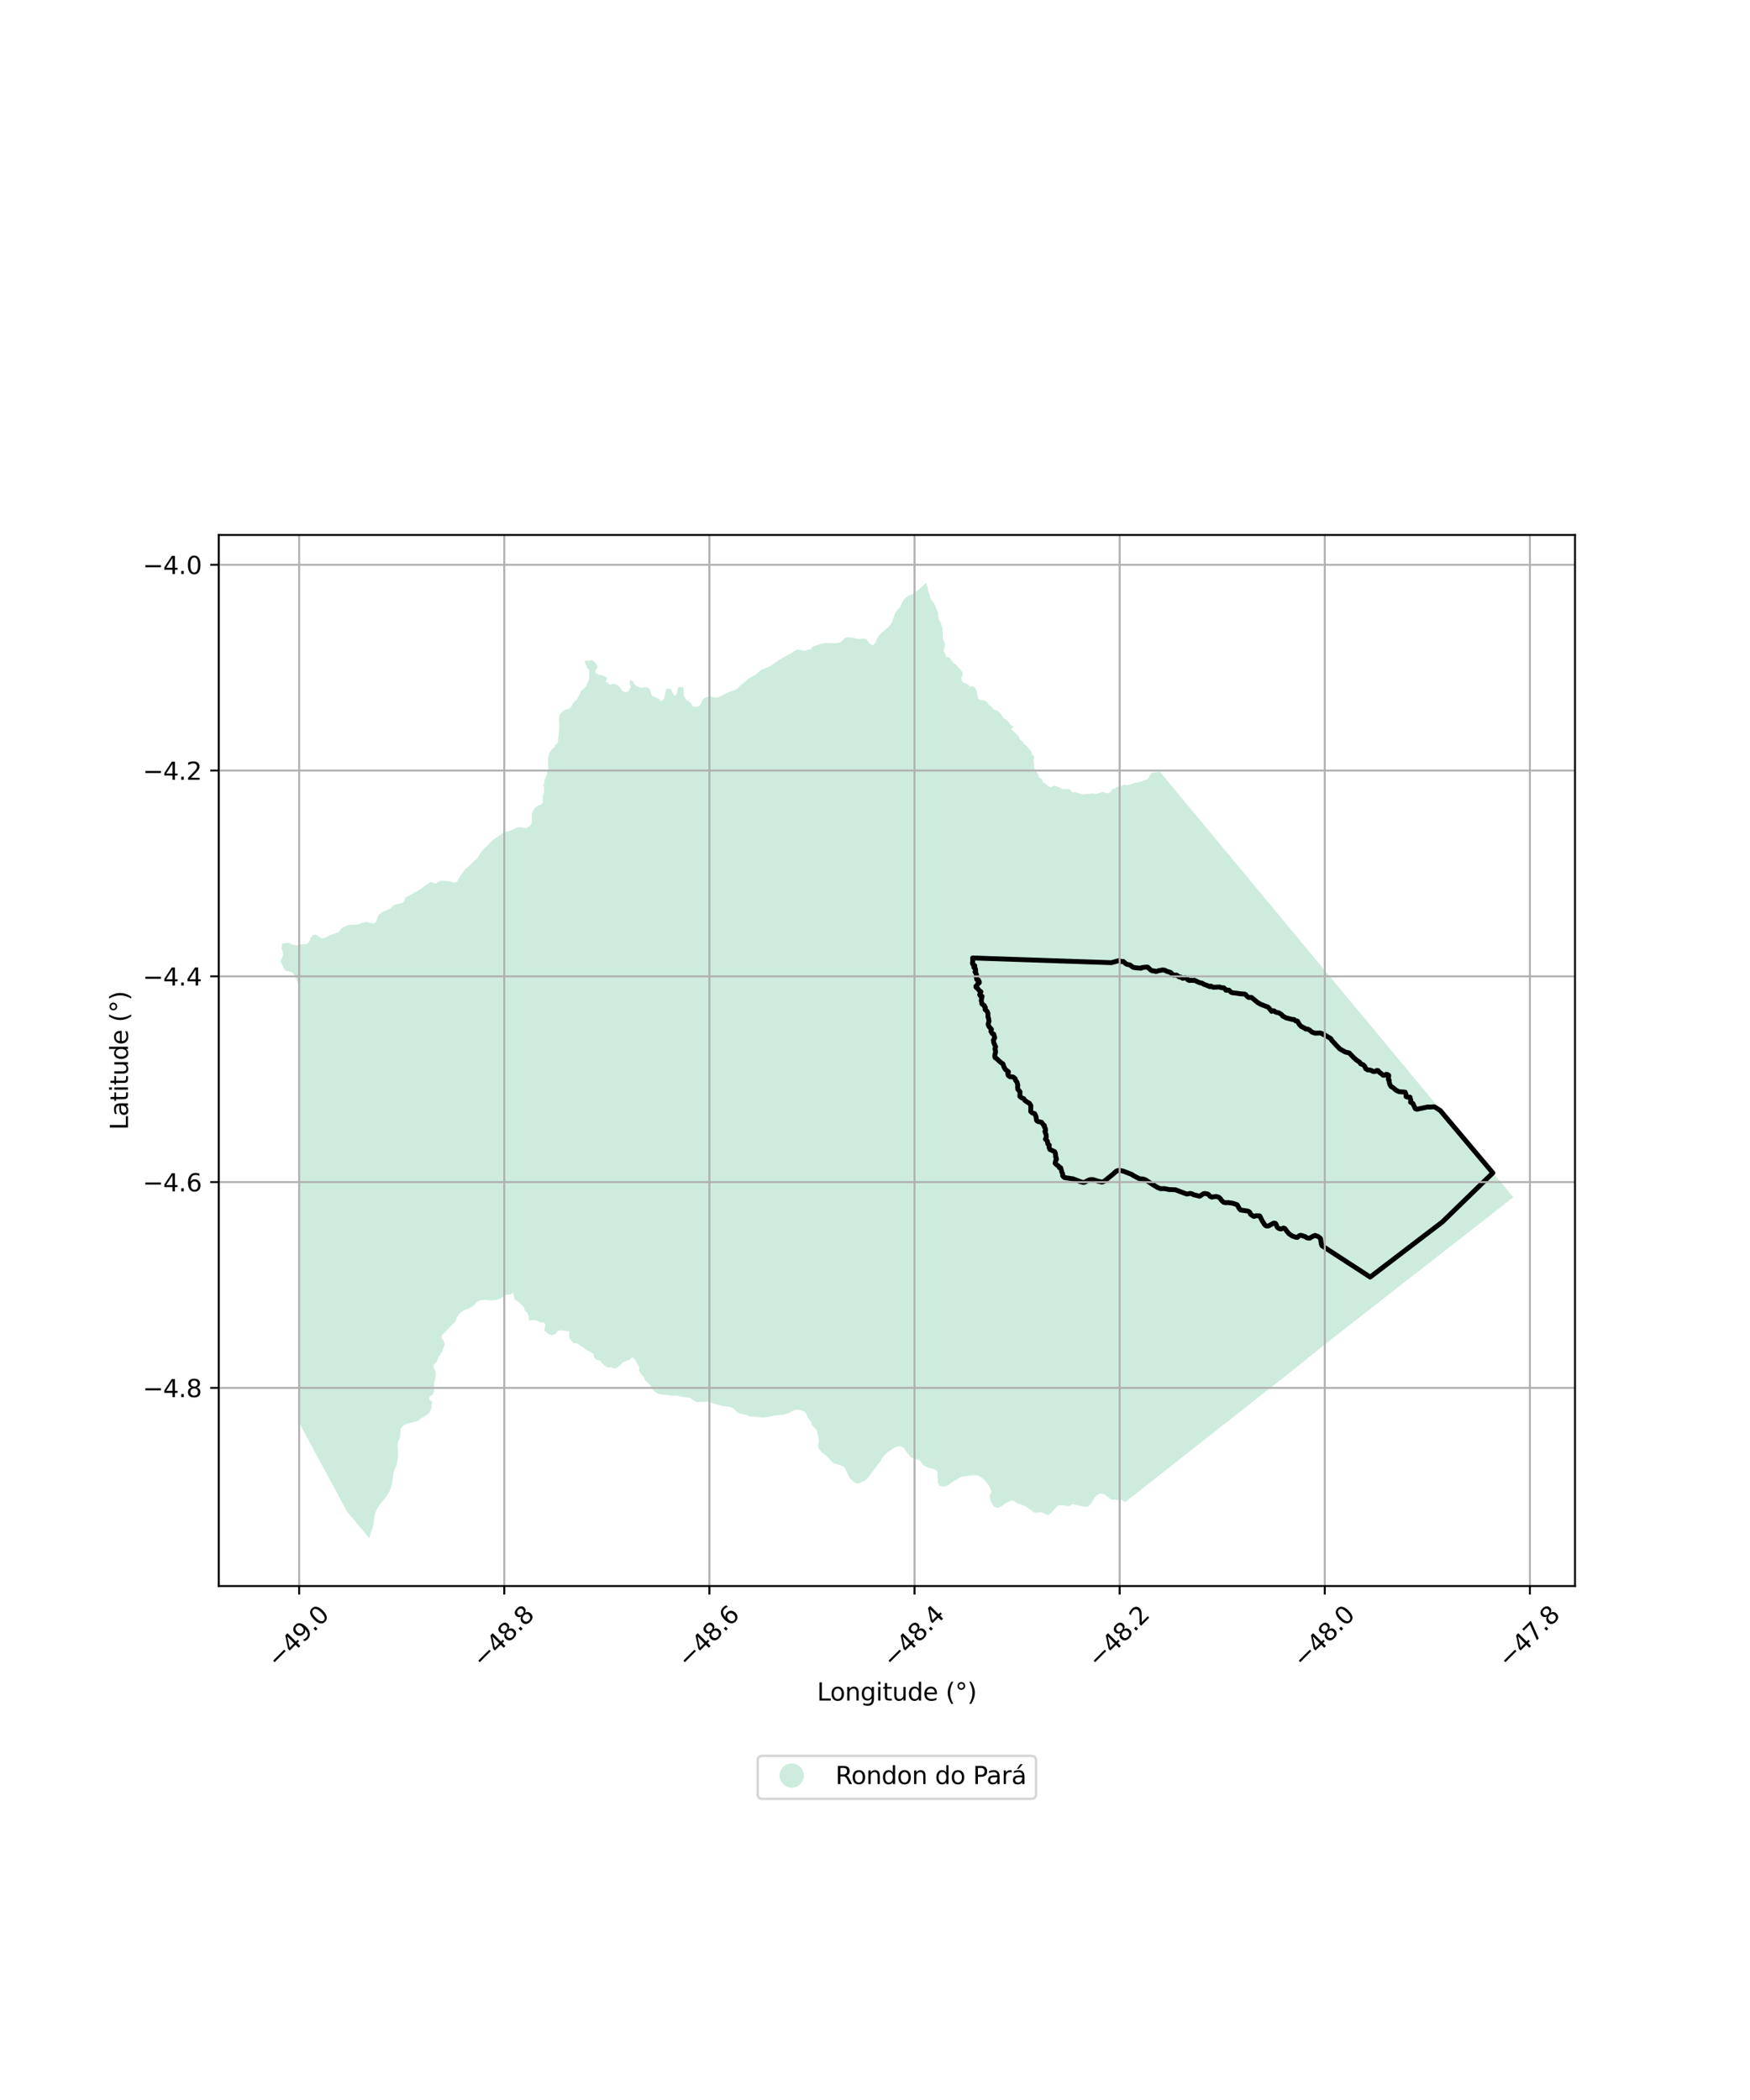 <?xml version="1.0" encoding="utf-8" standalone="no"?>
<!DOCTYPE svg PUBLIC "-//W3C//DTD SVG 1.1//EN"
  "http://www.w3.org/Graphics/SVG/1.1/DTD/svg11.dtd">
<svg xmlns:xlink="http://www.w3.org/1999/xlink" width="720pt" height="864pt" viewBox="0 0 720 864" xmlns="http://www.w3.org/2000/svg" version="1.1">
 <defs>
  <style type="text/css">*{stroke-linejoin: round; stroke-linecap: butt}</style>
 </defs>
 <g id="figure_1">
  <g id="patch_1">
   <path d="M 0 864 
L 720 864 
L 720 0 
L 0 0 
z
" style="fill: #ffffff"/>
  </g>
  <g id="axes_1">
   <g id="patch_2">
    <path d="M 90 652.552 
L 648 652.552 
L 648 220.088 
L 90 220.088 
z
" style="fill: #ffffff"/>
   </g>
   <g id="PatchCollection_1">
    <path d="M 582.3 444.101 
L 609.002 476.209 
L 609.561 476.881 
L 622.636 492.595 
L 582.015 524.294 
L 544.451 553.608 
L 534.347 561.835 
L 523.614 570.277 
L 520.427 572.783 
L 507.613 582.864 
L 506.137 584.025 
L 497.6 590.74 
L 462.924 618.017 
L 461.661 617.199 
L 460.135 617.213 
L 458.565 616.959 
L 457.345 617.084 
L 454.131 614.623 
L 452.438 614.521 
L 451.298 615.145 
L 450.431 616.073 
L 448.896 618.662 
L 447.792 619.826 
L 446.233 619.953 
L 441.152 618.81 
L 440.044 619.664 
L 438.78 619.641 
L 437.407 619.268 
L 435.38 619.399 
L 433.984 620.717 
L 432.433 622.644 
L 430.998 623.319 
L 428.419 622.19 
L 425.712 622.408 
L 421.91 619.678 
L 418.429 618.443 
L 417.468 617.606 
L 416.085 617.389 
L 414.527 618.054 
L 413.353 618.719 
L 412.182 619.689 
L 410.541 620.472 
L 408.934 619.911 
L 407.612 617.62 
L 407.23 616.295 
L 407.284 615.048 
L 407.926 613.622 
L 406.756 611.099 
L 404.972 608.884 
L 403.826 607.896 
L 402.102 606.913 
L 398.433 607.138 
L 395.469 607.666 
L 392.69 609.224 
L 389.584 611.366 
L 388.011 611.687 
L 386.524 611.28 
L 385.833 610.093 
L 385.668 605.371 
L 384.614 604.579 
L 381.462 603.679 
L 380.029 602.926 
L 379.204 601.892 
L 378.261 600.711 
L 376.988 600.404 
L 375.809 600.118 
L 374.697 599.514 
L 372.844 597.19 
L 372.104 595.965 
L 371.039 595.208 
L 369.619 595.106 
L 368.284 595.464 
L 365.142 597.486 
L 363.129 599.58 
L 362.233 601.206 
L 356.726 608.511 
L 355.577 609.366 
L 354.169 609.839 
L 353.033 610.462 
L 351.812 610.165 
L 349.505 608.037 
L 348.918 606.774 
L 347.444 603.599 
L 344.725 602.51 
L 343.186 602.098 
L 342.077 601.265 
L 340.222 599.128 
L 338.181 597.612 
L 336.833 596.049 
L 336.517 594.669 
L 336.812 593.436 
L 336.797 592.167 
L 336.315 589.521 
L 335.895 588.294 
L 333.938 586.18 
L 333.635 584.91 
L 332.709 583.802 
L 331.325 581.071 
L 330.049 580.32 
L 328.512 579.951 
L 326.988 580.132 
L 324.29 581.429 
L 322.628 582.011 
L 319.708 582.266 
L 314.96 583.124 
L 313.318 583.248 
L 310.495 582.795 
L 308.761 582.88 
L 307.436 582.282 
L 304.083 581.515 
L 302.709 580.513 
L 301.658 579.362 
L 300.238 578.779 
L 297.04 578.465 
L 291.411 576.718 
L 286.406 576.867 
L 283.919 575.145 
L 281.166 574.79 
L 278.282 574.173 
L 276.631 574.232 
L 274.656 573.948 
L 273.817 573.827 
L 272.572 573.814 
L 270.767 573.466 
L 269.494 572.668 
L 268.422 571.46 
L 267.743 570.124 
L 265.425 567.954 
L 264.743 566.401 
L 263.665 565.2 
L 262.894 563.865 
L 262.939 562.293 
L 261.252 559.54 
L 260.208 558.389 
L 258.953 559.481 
L 256.162 560.569 
L 255.133 561.752 
L 253.937 562.591 
L 252.659 563.125 
L 251.558 562.436 
L 250.127 562.755 
L 248.85 561.907 
L 247.712 560.852 
L 246.82 559.704 
L 245.461 559.547 
L 244.51 558.571 
L 244.091 556.954 
L 241.077 555.231 
L 239.929 554.279 
L 237.349 552.72 
L 236.028 552.597 
L 235.055 551.682 
L 234.243 550.648 
L 234.219 547.781 
L 230.986 547.348 
L 229.508 547.554 
L 228.558 548.743 
L 227.209 549.382 
L 225.794 548.936 
L 223.919 547.433 
L 224.445 545.065 
L 223.787 543.999 
L 222.346 544.166 
L 221.081 543.367 
L 219.39 543.067 
L 217.635 543.388 
L 217.574 541.719 
L 217.084 540.312 
L 215.922 539.139 
L 215.455 537.657 
L 213.156 535.427 
L 211.821 534.839 
L 211.057 531.89 
L 209.803 532.635 
L 208.27 532.684 
L 205.633 534.427 
L 204.129 534.843 
L 202.476 535.054 
L 199.382 534.806 
L 197.671 534.968 
L 196.208 535.546 
L 195.443 536.605 
L 194.332 537.506 
L 193.075 538.308 
L 191.508 538.834 
L 190.11 539.576 
L 188.926 540.497 
L 187.967 542.032 
L 187.427 543.593 
L 187.004 544.071 
L 181.754 549.476 
L 181.671 550.701 
L 182.691 551.754 
L 182.961 553.253 
L 181.857 556.198 
L 180.288 558.623 
L 179.771 560.148 
L 178.74 561.147 
L 178.191 562.459 
L 178.904 563.69 
L 179.409 565.088 
L 178.553 569.618 
L 178.6 572.401 
L 178.119 573.766 
L 176.805 574.565 
L 176.571 575.863 
L 177.836 576.692 
L 177.44 579.62 
L 176.842 581.047 
L 175.673 582.067 
L 173.066 583.722 
L 171.964 584.63 
L 167.5 585.731 
L 166.104 586.31 
L 164.792 587.915 
L 164.605 591.279 
L 163.924 592.885 
L 163.512 594.738 
L 163.748 596.276 
L 163.805 599.289 
L 163.583 600.743 
L 163.291 602.289 
L 162.178 605.09 
L 161.791 606.751 
L 161.425 609.716 
L 160.757 612.391 
L 160.055 614.094 
L 155.479 620.22 
L 154.489 622.239 
L 154.09 623.71 
L 153.503 628.208 
L 152.425 631.064 
L 151.945 632.895 
L 142.764 621.897 
L 122.892 585.023 
L 122.874 584.988 
L 122.866 479.596 
L 122.872 444.327 
L 122.884 405.642 
L 122.451 403.917 
L 121.06 401.097 
L 120.174 400.011 
L 117.307 399.333 
L 115.506 395.791 
L 115.364 395.512 
L 116.451 392.989 
L 116.309 391.551 
L 115.806 390.128 
L 116.135 388.853 
L 115.886 388.272 
L 117.168 388.018 
L 118.924 387.983 
L 120.624 388.716 
L 121.854 388.951 
L 122.909 388.834 
L 123.588 388.558 
L 126.167 388.389 
L 127.163 387.506 
L 128.042 385.527 
L 128.631 384.707 
L 129.873 384.603 
L 130.681 384.892 
L 131.785 385.701 
L 132.696 386.107 
L 133.727 385.831 
L 135.687 384.786 
L 138.885 383.708 
L 139.446 383.32 
L 140.197 382.329 
L 141.112 381.499 
L 143.331 380.54 
L 147.279 380.369 
L 149.153 379.681 
L 150.792 379.315 
L 153.538 379.953 
L 154.134 379.78 
L 154.701 379.316 
L 155.505 376.92 
L 156.166 376.011 
L 157.01 375.425 
L 160.933 373.706 
L 161.625 372.668 
L 162.66 372.15 
L 165.652 371.48 
L 166.232 370.738 
L 166.81 369.276 
L 171.296 366.832 
L 174.18 364.996 
L 176.339 363.337 
L 177.37 362.792 
L 178.757 363.378 
L 179.48 363.422 
L 180.1 362.919 
L 181.349 362.335 
L 184.401 362.521 
L 187.039 363.058 
L 187.464 363.006 
L 188.165 362.582 
L 188.927 361.121 
L 191.424 357.561 
L 193.793 355.624 
L 194.577 354.661 
L 196.501 352.97 
L 197.497 351.259 
L 198.854 349.458 
L 200.943 347.56 
L 201.69 346.514 
L 203.888 344.749 
L 205.777 343.634 
L 206.757 342.695 
L 208.255 342.17 
L 209.58 341.928 
L 212.689 340.546 
L 213.756 340.3 
L 216.368 340.723 
L 217.643 340.053 
L 218.37 339.417 
L 218.772 338.656 
L 218.842 334.939 
L 219.206 333.724 
L 220.282 332.169 
L 221.352 331.366 
L 222.23 331.198 
L 222.968 330.736 
L 223.36 329.845 
L 223.285 327.559 
L 223.798 325.921 
L 223.889 324.431 
L 223.877 323.913 
L 223.482 322.962 
L 223.999 322.328 
L 223.839 321.489 
L 224.926 318.808 
L 225.579 316.463 
L 225.442 312.536 
L 225.626 311.034 
L 226.094 309.552 
L 227.162 308.16 
L 228.347 307.166 
L 228.242 306.605 
L 229.309 305.95 
L 229.555 305.106 
L 230.13 299.509 
L 229.941 295.622 
L 230.318 294.007 
L 231.381 292.754 
L 232.426 292.076 
L 234.268 291.55 
L 235.007 290.806 
L 236.149 288.821 
L 237.233 287.96 
L 238.323 286.04 
L 238.968 284.349 
L 241.134 282.445 
L 242.332 279.635 
L 242.439 275.688 
L 241.562 274.714 
L 241.287 273.809 
L 240.576 272.589 
L 240.611 271.953 
L 240.623 271.74 
L 242.296 271.832 
L 243.63 271.663 
L 244.079 271.866 
L 245.253 273.059 
L 245.826 274.038 
L 245.826 274.637 
L 245.007 275.826 
L 245.087 276.674 
L 245.299 277.038 
L 246.028 277.534 
L 247.641 277.835 
L 249.79 278.747 
L 249.721 279.405 
L 249.594 279.682 
L 249.2 280.195 
L 249.27 280.633 
L 250.15 280.814 
L 250.306 281.222 
L 250.973 281.663 
L 252.366 281.356 
L 254.018 281.799 
L 255.507 283.36 
L 255.965 284.188 
L 256.491 284.535 
L 257.279 284.709 
L 258.191 284.653 
L 259.049 283.824 
L 259.469 282.576 
L 259.046 281.165 
L 259.105 280.306 
L 259.341 279.949 
L 259.786 279.881 
L 260.526 280.404 
L 260.959 281.42 
L 261.733 282.067 
L 263.605 282.979 
L 265.517 282.731 
L 266.278 282.829 
L 267.266 283.349 
L 267.935 285.643 
L 268.647 286.618 
L 269.411 286.506 
L 270.043 287.169 
L 271.261 287.53 
L 271.544 288.375 
L 272.025 288.413 
L 272.728 288.05 
L 273.23 287.329 
L 274.07 283.681 
L 274.403 283.385 
L 275.319 283.268 
L 276.06 283.631 
L 277.382 286.086 
L 277.805 286.246 
L 278.103 286.024 
L 278.469 285.268 
L 278.916 283.072 
L 279.698 282.657 
L 280.628 282.725 
L 281.108 282.863 
L 281.259 283.262 
L 281.308 286.09 
L 282.316 287.958 
L 282.585 288.277 
L 283.464 288.614 
L 284.112 289.133 
L 285.174 290.695 
L 286.047 290.922 
L 287.932 290.328 
L 288.376 289.629 
L 288.858 288.12 
L 289.863 287.195 
L 290.75 286.818 
L 292.162 286.562 
L 294.068 287.002 
L 294.698 286.993 
L 295.545 286.838 
L 297.245 286.082 
L 299.352 284.912 
L 302.512 283.82 
L 303.673 283.01 
L 304.351 282.221 
L 307.049 280.109 
L 307.869 279.273 
L 311.005 277.465 
L 313.064 275.671 
L 316.772 274.156 
L 320.39 271.585 
L 328.019 267.227 
L 331.218 267.769 
L 332.248 267.256 
L 333.555 267.183 
L 334.022 266.428 
L 334.672 265.85 
L 336.415 265.351 
L 338.582 264.731 
L 339.624 264.483 
L 343.715 264.661 
L 345.249 264.407 
L 345.886 264.136 
L 347.688 262.5 
L 348.708 262.204 
L 350.421 262.269 
L 352.904 262.876 
L 355.848 262.738 
L 356.47 262.942 
L 357.674 264.634 
L 358.754 265.381 
L 359.223 265.324 
L 359.68 265.016 
L 360.324 264.104 
L 360.711 263.055 
L 361.778 261.206 
L 365.657 257.857 
L 366.829 256.317 
L 368.179 252.54 
L 369.081 251.04 
L 370.149 250 
L 370.853 248.586 
L 371.134 247.88 
L 371.931 246.501 
L 373.419 245.325 
L 375.328 244.435 
L 377.001 243.305 
L 378.773 241.897 
L 380.347 240.355 
L 381.365 239.745 
L 381.261 240.592 
L 381.752 241.857 
L 381.872 243.274 
L 382.443 244.577 
L 382.75 246.11 
L 384.354 248.37 
L 385.997 252.317 
L 386.068 253.776 
L 386.419 255.156 
L 387.144 256.191 
L 387.263 257.163 
L 387.869 258.682 
L 387.953 262.632 
L 388.937 265.312 
L 388.14 267.767 
L 388.833 268.997 
L 389.267 270.298 
L 390.507 270.414 
L 392.219 272.71 
L 393.403 273.552 
L 396.043 276.576 
L 396.114 277.88 
L 395.433 278.993 
L 395.738 280.217 
L 396.838 280.983 
L 398.107 281.443 
L 398.9 282.401 
L 400.238 282.323 
L 401.303 283.165 
L 401.984 284.852 
L 402.37 287.303 
L 403.285 288.146 
L 404.623 288.067 
L 406.064 288.754 
L 406.978 290.135 
L 408.01 290.901 
L 408.808 291.973 
L 410.297 292.355 
L 411.325 293.235 
L 412.968 295.456 
L 414.186 296.258 
L 415.136 297.215 
L 415.782 298.289 
L 417.048 298.939 
L 416.014 299.975 
L 419.144 302.924 
L 419.637 304.264 
L 420.752 305.03 
L 421.441 306.148 
L 422.614 307.059 
L 424.409 309.316 
L 424.524 310.546 
L 425.556 311.273 
L 425.169 312.921 
L 425.486 314.683 
L 425.523 316.142 
L 427.079 318.477 
L 427.431 319.819 
L 428.767 320.583 
L 429.072 321.772 
L 430.259 322.423 
L 431.324 323.493 
L 432.496 323.915 
L 433.564 323.259 
L 434.901 323.528 
L 437.407 324.709 
L 438.934 324.591 
L 440.304 324.86 
L 441.111 326.008 
L 442.402 325.929 
L 445.109 326.847 
L 449.937 326.452 
L 451.158 326.683 
L 452.379 326.183 
L 453.973 325.832 
L 455.27 326.447 
L 456.832 325.982 
L 457.44 324.831 
L 458.729 324.368 
L 459.76 323.679 
L 461.17 323.52 
L 462.389 322.791 
L 463.71 323.097 
L 465.318 322.67 
L 466.64 322.093 
L 468.235 321.859 
L 471.459 320.864 
L 472.575 320.205 
L 473.114 318.979 
L 473.945 317.902 
L 475.693 317.786 
L 477.153 317.457 
L 582.3 444.101 
" clip-path="url(#p80ba6af4ea)" style="fill: #b3e2cd; fill-opacity: 0.65"/>
   </g>
   <g id="PatchCollection_2">
    <path d="M 456.069 396.035 
L 457.271 396.076 
L 460.437 395.195 
L 461.445 395.646 
L 462.128 395.566 
L 462.374 395.76 
L 463.06 396.398 
L 463.666 396.75 
L 464.871 396.992 
L 466.141 397.962 
L 467.342 398.191 
L 469.51 398.339 
L 469.896 398.078 
L 471.452 397.904 
L 471.929 397.85 
L 472.303 397.979 
L 472.511 398.329 
L 472.795 398.445 
L 473.184 398.872 
L 473.908 399.39 
L 475.182 399.513 
L 475.471 399.709 
L 475.935 399.642 
L 476.73 399.341 
L 477.836 399.173 
L 478.134 399.086 
L 479.166 399.147 
L 480.006 399.612 
L 481.621 400.086 
L 482.082 400.542 
L 482.276 400.941 
L 482.655 401.174 
L 482.883 401.199 
L 484.078 401.175 
L 485.221 401.97 
L 485.776 401.968 
L 486.484 402.468 
L 486.82 402.506 
L 487.528 402.217 
L 487.98 402.345 
L 488.356 402.643 
L 488.719 403.148 
L 489.416 403.419 
L 490.074 403.312 
L 490.711 403.395 
L 491.355 403.301 
L 493.604 404.332 
L 494.533 404.472 
L 495.335 405.002 
L 496.562 405.4 
L 497.79 405.967 
L 498.009 405.732 
L 498.292 405.731 
L 498.881 406.089 
L 499.242 406.191 
L 501.835 406.077 
L 502.339 406.348 
L 503.513 406.434 
L 504.238 407.107 
L 504.343 407.38 
L 504.665 407.444 
L 505.091 407.338 
L 505.623 407.373 
L 506.504 408.241 
L 507.162 408.472 
L 508.711 408.622 
L 510.363 408.875 
L 512.079 408.986 
L 512.506 409.205 
L 512.999 409.827 
L 513.659 410.357 
L 514.111 410.433 
L 514.6 410.353 
L 514.979 410.412 
L 516.429 411.628 
L 517.503 412.507 
L 518.68 413.204 
L 521.651 414.323 
L 522.035 414.667 
L 523.189 416.092 
L 523.987 415.855 
L 524.336 415.97 
L 524.595 416.281 
L 525.035 416.474 
L 526.119 416.704 
L 527.283 417.414 
L 527.832 418.135 
L 528.206 418.251 
L 529.124 418.78 
L 531.655 419.419 
L 532.365 419.443 
L 532.844 419.804 
L 532.973 419.986 
L 533.335 420.114 
L 533.696 420.074 
L 533.864 420.177 
L 534.54 421.448 
L 535.325 422.284 
L 536.837 423.044 
L 537.122 423.316 
L 537.755 423.418 
L 538.013 423.378 
L 538.853 423.842 
L 539.741 424.611 
L 541.059 425.086 
L 543.226 425.012 
L 543.923 425.282 
L 544.673 425.76 
L 544.891 425.716 
L 547.537 427.326 
L 547.909 428.007 
L 550.074 430.356 
L 551.311 431.592 
L 553.472 432.825 
L 555.075 433.19 
L 556.931 435.106 
L 558.105 436.157 
L 559.431 437.043 
L 559.836 437.701 
L 560.823 438.069 
L 561.441 438.625 
L 561.877 439.678 
L 562.68 440.171 
L 563.604 440.229 
L 564.344 440.474 
L 564.961 440.844 
L 565.762 440.841 
L 566.499 440.403 
L 567.054 440.525 
L 567.55 441.268 
L 567.982 441.452 
L 569.033 442.378 
L 569.957 442.375 
L 570.263 442.001 
L 570.88 442.086 
L 571.374 442.431 
L 571.196 444.107 
L 571.567 444.478 
L 571.508 445.036 
L 571.882 446.276 
L 572.317 447.019 
L 573.181 447.512 
L 574.294 448.5 
L 575.652 449.177 
L 577.448 449.274 
L 578.116 449.352 
L 578.49 450.344 
L 578.493 451.15 
L 579.029 451.396 
L 580.096 451.392 
L 580.455 452.685 
L 580.351 453.5 
L 581.277 453.993 
L 582.306 456.134 
L 582.923 456.38 
L 587.416 455.43 
L 588.155 455.489 
L 590.064 455.356 
L 590.372 455.479 
L 592.579 456.911 
L 614.19 482.569 
L 593.428 502.752 
L 563.727 525.421 
L 543.942 512.568 
L 543.607 511.755 
L 543.337 509.676 
L 543.025 509.28 
L 542.172 508.679 
L 541.03 508.287 
L 540.161 508.645 
L 538.858 509.403 
L 538.112 509.364 
L 537.635 509.22 
L 536.845 508.722 
L 536.388 508.62 
L 535.848 508.392 
L 535.081 508.228 
L 534.46 508.461 
L 533.758 509.111 
L 533.032 509.01 
L 531.682 508.535 
L 530.289 507.56 
L 529.623 506.79 
L 528.643 505.457 
L 528.077 505.238 
L 527.083 505.639 
L 526.357 505.516 
L 525.671 505.081 
L 525.359 504.644 
L 525.17 504.06 
L 524.981 503.622 
L 524.669 503.289 
L 524.192 503.208 
L 523.923 503.271 
L 522.744 503.924 
L 521.813 504.408 
L 521.108 504.432 
L 520.838 504.328 
L 520.36 503.934 
L 519.212 502.142 
L 518.334 500.309 
L 517.919 500.206 
L 516.551 500.232 
L 515.951 500.485 
L 515.494 500.279 
L 514.475 499.531 
L 514.244 498.843 
L 513.932 498.51 
L 513.242 498.253 
L 510.462 497.846 
L 509.963 497.368 
L 509.002 495.66 
L 507.238 495.061 
L 505.226 494.777 
L 504.376 494.844 
L 503.505 494.701 
L 502.61 493.911 
L 502.172 493.265 
L 501.423 492.558 
L 500.282 492.25 
L 499.676 492.36 
L 498.557 492.532 
L 497.809 492.18 
L 497.33 491.555 
L 496.727 491.203 
L 495.67 491.04 
L 495.152 491.126 
L 494.345 491.651 
L 493.767 492.071 
L 493.456 492.156 
L 492.833 491.97 
L 492.024 491.765 
L 491.09 491.56 
L 490.488 491.207 
L 489.782 491.001 
L 488.27 491.279 
L 483.619 489.523 
L 480.901 489.394 
L 479.116 489.026 
L 477.437 489.053 
L 476.295 488.598 
L 473.469 486.835 
L 471.224 485.382 
L 470.228 485.072 
L 469.15 485.014 
L 468.672 484.891 
L 466.301 483.672 
L 465.719 483.236 
L 462.189 481.851 
L 460.903 481.564 
L 459.949 481.588 
L 459.225 481.904 
L 458.151 482.89 
L 454.327 485.996 
L 453.368 486.356 
L 451.646 485.945 
L 449.715 485.326 
L 448.637 485.309 
L 447.809 485.584 
L 446.175 486.447 
L 445.532 486.47 
L 444.577 486.202 
L 442.875 485.541 
L 441.525 485.024 
L 437.978 484.494 
L 437.479 484.079 
L 437.175 483.641 
L 437.279 483.428 
L 437.149 482.839 
L 436.937 482.415 
L 436.366 480.432 
L 435.803 480.364 
L 435.519 479.727 
L 434.814 479.304 
L 434.108 478.598 
L 434.385 477.392 
L 434.664 476.966 
L 434.521 476.257 
L 434.309 476.046 
L 434.306 475.337 
L 434.162 474.274 
L 433.949 473.85 
L 431.975 472.936 
L 431.62 472.087 
L 431.687 471.094 
L 431.122 470.671 
L 430.907 469.467 
L 430.13 468.69 
L 430.479 467.909 
L 430.404 466.846 
L 429.907 465.501 
L 430.117 465.288 
L 430.186 464.933 
L 430.043 464.225 
L 429.689 463.659 
L 429.687 463.092 
L 429.193 462.669 
L 428.556 461.749 
L 427.218 461.471 
L 426.583 461.119 
L 426.442 460.836 
L 426.225 459.348 
L 425.679 458.191 
L 424.622 457.841 
L 424.057 457.276 
L 424.119 454.866 
L 423.482 453.876 
L 422.777 453.524 
L 421.648 452.748 
L 421.224 452.041 
L 420.237 451.62 
L 419.602 451.055 
L 419.665 449.212 
L 418.747 448.152 
L 418.673 447.302 
L 418.74 446.451 
L 418.384 445.105 
L 417.819 444.469 
L 417.675 443.832 
L 416.97 443.197 
L 416.406 443.057 
L 415.491 442.989 
L 414.786 442.425 
L 414.642 441.646 
L 414.921 441.007 
L 413.651 440.019 
L 413.085 439.029 
L 412.658 437.755 
L 411.67 437.049 
L 409.976 435.496 
L 409.482 435.214 
L 409.27 434.719 
L 409.337 433.868 
L 409.615 432.875 
L 409.541 432.095 
L 409.328 431.529 
L 409.621 430.712 
L 408.841 428.943 
L 408.696 427.951 
L 409.255 426.957 
L 408.828 425.47 
L 408.264 425.259 
L 407.698 424.34 
L 407.906 423.489 
L 406.917 422.358 
L 406.562 421.509 
L 406.7 420.728 
L 406.909 420.09 
L 406.694 418.885 
L 406.481 418.461 
L 406.476 416.901 
L 406.121 416.052 
L 405.274 415.346 
L 405.412 414.566 
L 405.059 414.213 
L 404.987 413.717 
L 403.999 413.083 
L 403.712 411.524 
L 403.851 410.815 
L 404.061 409.924 
L 403.357 409.714 
L 403.074 409.289 
L 403.562 408.012 
L 402.857 407.518 
L 402.503 407.023 
L 401.586 406.176 
L 401.514 405.751 
L 402.075 405.394 
L 402.354 404.543 
L 402.916 404.328 
L 402.914 403.974 
L 402.56 403.195 
L 401.856 402.985 
L 401.64 401.71 
L 401.779 401.071 
L 401.424 400.222 
L 401.141 399.869 
L 401.421 399.442 
L 401.348 398.663 
L 401.136 398.309 
L 400.713 398.098 
L 400.64 397.531 
L 401.069 397.336 
L 400.152 396.559 
L 400.08 396.134 
L 400.219 395.637 
L 400.165 394.133 
L 456.069 396.035 
L 456.069 396.035 
" clip-path="url(#p80ba6af4ea)" style="fill: none; stroke: #000000; stroke-width: 2"/>
   </g>
   <g id="matplotlib.axis_1">
    <g id="xtick_1">
     <g id="line2d_1">
      <path d="M 123.07 652.552 
L 123.07 220.088 
" clip-path="url(#p80ba6af4ea)" style="fill: none; stroke: #b0b0b0; stroke-width: 0.8; stroke-linecap: square"/>
     </g>
     <g id="line2d_2">
      <defs>
       <path id="mbbe913a460" d="M 0 0 
L 0 3.5 
" style="stroke: #000000; stroke-width: 0.8"/>
      </defs>
      <g>
       <use xlink:href="#mbbe913a460" x="123.07" y="652.552" style="stroke: #000000; stroke-width: 0.8"/>
      </g>
     </g>
     <g id="text_1">
      <!-- −49.0 -->
      <g transform="translate(114.187 686.595) rotate(-45) scale(0.1 -0.1)">
       <defs>
        <path id="DejaVuSans-2212" d="M 678 2272 
L 4684 2272 
L 4684 1741 
L 678 1741 
L 678 2272 
z
" transform="scale(0.016)"/>
        <path id="DejaVuSans-34" d="M 2419 4116 
L 825 1625 
L 2419 1625 
L 2419 4116 
z
M 2253 4666 
L 3047 4666 
L 3047 1625 
L 3713 1625 
L 3713 1100 
L 3047 1100 
L 3047 0 
L 2419 0 
L 2419 1100 
L 313 1100 
L 313 1709 
L 2253 4666 
z
" transform="scale(0.016)"/>
        <path id="DejaVuSans-39" d="M 703 97 
L 703 672 
Q 941 559 1184 500 
Q 1428 441 1663 441 
Q 2288 441 2617 861 
Q 2947 1281 2994 2138 
Q 2813 1869 2534 1725 
Q 2256 1581 1919 1581 
Q 1219 1581 811 2004 
Q 403 2428 403 3163 
Q 403 3881 828 4315 
Q 1253 4750 1959 4750 
Q 2769 4750 3195 4129 
Q 3622 3509 3622 2328 
Q 3622 1225 3098 567 
Q 2575 -91 1691 -91 
Q 1453 -91 1209 -44 
Q 966 3 703 97 
z
M 1959 2075 
Q 2384 2075 2632 2365 
Q 2881 2656 2881 3163 
Q 2881 3666 2632 3958 
Q 2384 4250 1959 4250 
Q 1534 4250 1286 3958 
Q 1038 3666 1038 3163 
Q 1038 2656 1286 2365 
Q 1534 2075 1959 2075 
z
" transform="scale(0.016)"/>
        <path id="DejaVuSans-2e" d="M 684 794 
L 1344 794 
L 1344 0 
L 684 0 
L 684 794 
z
" transform="scale(0.016)"/>
        <path id="DejaVuSans-30" d="M 2034 4250 
Q 1547 4250 1301 3770 
Q 1056 3291 1056 2328 
Q 1056 1369 1301 889 
Q 1547 409 2034 409 
Q 2525 409 2770 889 
Q 3016 1369 3016 2328 
Q 3016 3291 2770 3770 
Q 2525 4250 2034 4250 
z
M 2034 4750 
Q 2819 4750 3233 4129 
Q 3647 3509 3647 2328 
Q 3647 1150 3233 529 
Q 2819 -91 2034 -91 
Q 1250 -91 836 529 
Q 422 1150 422 2328 
Q 422 3509 836 4129 
Q 1250 4750 2034 4750 
z
" transform="scale(0.016)"/>
       </defs>
       <use xlink:href="#DejaVuSans-2212"/>
       <use xlink:href="#DejaVuSans-34" transform="translate(83.789 0)"/>
       <use xlink:href="#DejaVuSans-39" transform="translate(147.412 0)"/>
       <use xlink:href="#DejaVuSans-2e" transform="translate(211.035 0)"/>
       <use xlink:href="#DejaVuSans-30" transform="translate(242.822 0)"/>
      </g>
     </g>
    </g>
    <g id="xtick_2">
     <g id="line2d_3">
      <path d="M 207.467 652.552 
L 207.467 220.088 
" clip-path="url(#p80ba6af4ea)" style="fill: none; stroke: #b0b0b0; stroke-width: 0.8; stroke-linecap: square"/>
     </g>
     <g id="line2d_4">
      <g>
       <use xlink:href="#mbbe913a460" x="207.467" y="652.552" style="stroke: #000000; stroke-width: 0.8"/>
      </g>
     </g>
     <g id="text_2">
      <!-- −48.8 -->
      <g transform="translate(198.584 686.595) rotate(-45) scale(0.1 -0.1)">
       <defs>
        <path id="DejaVuSans-38" d="M 2034 2216 
Q 1584 2216 1326 1975 
Q 1069 1734 1069 1313 
Q 1069 891 1326 650 
Q 1584 409 2034 409 
Q 2484 409 2743 651 
Q 3003 894 3003 1313 
Q 3003 1734 2745 1975 
Q 2488 2216 2034 2216 
z
M 1403 2484 
Q 997 2584 770 2862 
Q 544 3141 544 3541 
Q 544 4100 942 4425 
Q 1341 4750 2034 4750 
Q 2731 4750 3128 4425 
Q 3525 4100 3525 3541 
Q 3525 3141 3298 2862 
Q 3072 2584 2669 2484 
Q 3125 2378 3379 2068 
Q 3634 1759 3634 1313 
Q 3634 634 3220 271 
Q 2806 -91 2034 -91 
Q 1263 -91 848 271 
Q 434 634 434 1313 
Q 434 1759 690 2068 
Q 947 2378 1403 2484 
z
M 1172 3481 
Q 1172 3119 1398 2916 
Q 1625 2713 2034 2713 
Q 2441 2713 2670 2916 
Q 2900 3119 2900 3481 
Q 2900 3844 2670 4047 
Q 2441 4250 2034 4250 
Q 1625 4250 1398 4047 
Q 1172 3844 1172 3481 
z
" transform="scale(0.016)"/>
       </defs>
       <use xlink:href="#DejaVuSans-2212"/>
       <use xlink:href="#DejaVuSans-34" transform="translate(83.789 0)"/>
       <use xlink:href="#DejaVuSans-38" transform="translate(147.412 0)"/>
       <use xlink:href="#DejaVuSans-2e" transform="translate(211.035 0)"/>
       <use xlink:href="#DejaVuSans-38" transform="translate(242.822 0)"/>
      </g>
     </g>
    </g>
    <g id="xtick_3">
     <g id="line2d_5">
      <path d="M 291.864 652.552 
L 291.864 220.088 
" clip-path="url(#p80ba6af4ea)" style="fill: none; stroke: #b0b0b0; stroke-width: 0.8; stroke-linecap: square"/>
     </g>
     <g id="line2d_6">
      <g>
       <use xlink:href="#mbbe913a460" x="291.864" y="652.552" style="stroke: #000000; stroke-width: 0.8"/>
      </g>
     </g>
     <g id="text_3">
      <!-- −48.6 -->
      <g transform="translate(282.981 686.595) rotate(-45) scale(0.1 -0.1)">
       <defs>
        <path id="DejaVuSans-36" d="M 2113 2584 
Q 1688 2584 1439 2293 
Q 1191 2003 1191 1497 
Q 1191 994 1439 701 
Q 1688 409 2113 409 
Q 2538 409 2786 701 
Q 3034 994 3034 1497 
Q 3034 2003 2786 2293 
Q 2538 2584 2113 2584 
z
M 3366 4563 
L 3366 3988 
Q 3128 4100 2886 4159 
Q 2644 4219 2406 4219 
Q 1781 4219 1451 3797 
Q 1122 3375 1075 2522 
Q 1259 2794 1537 2939 
Q 1816 3084 2150 3084 
Q 2853 3084 3261 2657 
Q 3669 2231 3669 1497 
Q 3669 778 3244 343 
Q 2819 -91 2113 -91 
Q 1303 -91 875 529 
Q 447 1150 447 2328 
Q 447 3434 972 4092 
Q 1497 4750 2381 4750 
Q 2619 4750 2861 4703 
Q 3103 4656 3366 4563 
z
" transform="scale(0.016)"/>
       </defs>
       <use xlink:href="#DejaVuSans-2212"/>
       <use xlink:href="#DejaVuSans-34" transform="translate(83.789 0)"/>
       <use xlink:href="#DejaVuSans-38" transform="translate(147.412 0)"/>
       <use xlink:href="#DejaVuSans-2e" transform="translate(211.035 0)"/>
       <use xlink:href="#DejaVuSans-36" transform="translate(242.822 0)"/>
      </g>
     </g>
    </g>
    <g id="xtick_4">
     <g id="line2d_7">
      <path d="M 376.261 652.552 
L 376.261 220.088 
" clip-path="url(#p80ba6af4ea)" style="fill: none; stroke: #b0b0b0; stroke-width: 0.8; stroke-linecap: square"/>
     </g>
     <g id="line2d_8">
      <g>
       <use xlink:href="#mbbe913a460" x="376.261" y="652.552" style="stroke: #000000; stroke-width: 0.8"/>
      </g>
     </g>
     <g id="text_4">
      <!-- −48.4 -->
      <g transform="translate(367.378 686.595) rotate(-45) scale(0.1 -0.1)">
       <use xlink:href="#DejaVuSans-2212"/>
       <use xlink:href="#DejaVuSans-34" transform="translate(83.789 0)"/>
       <use xlink:href="#DejaVuSans-38" transform="translate(147.412 0)"/>
       <use xlink:href="#DejaVuSans-2e" transform="translate(211.035 0)"/>
       <use xlink:href="#DejaVuSans-34" transform="translate(242.822 0)"/>
      </g>
     </g>
    </g>
    <g id="xtick_5">
     <g id="line2d_9">
      <path d="M 460.659 652.552 
L 460.659 220.088 
" clip-path="url(#p80ba6af4ea)" style="fill: none; stroke: #b0b0b0; stroke-width: 0.8; stroke-linecap: square"/>
     </g>
     <g id="line2d_10">
      <g>
       <use xlink:href="#mbbe913a460" x="460.659" y="652.552" style="stroke: #000000; stroke-width: 0.8"/>
      </g>
     </g>
     <g id="text_5">
      <!-- −48.2 -->
      <g transform="translate(451.775 686.595) rotate(-45) scale(0.1 -0.1)">
       <defs>
        <path id="DejaVuSans-32" d="M 1228 531 
L 3431 531 
L 3431 0 
L 469 0 
L 469 531 
Q 828 903 1448 1529 
Q 2069 2156 2228 2338 
Q 2531 2678 2651 2914 
Q 2772 3150 2772 3378 
Q 2772 3750 2511 3984 
Q 2250 4219 1831 4219 
Q 1534 4219 1204 4116 
Q 875 4013 500 3803 
L 500 4441 
Q 881 4594 1212 4672 
Q 1544 4750 1819 4750 
Q 2544 4750 2975 4387 
Q 3406 4025 3406 3419 
Q 3406 3131 3298 2873 
Q 3191 2616 2906 2266 
Q 2828 2175 2409 1742 
Q 1991 1309 1228 531 
z
" transform="scale(0.016)"/>
       </defs>
       <use xlink:href="#DejaVuSans-2212"/>
       <use xlink:href="#DejaVuSans-34" transform="translate(83.789 0)"/>
       <use xlink:href="#DejaVuSans-38" transform="translate(147.412 0)"/>
       <use xlink:href="#DejaVuSans-2e" transform="translate(211.035 0)"/>
       <use xlink:href="#DejaVuSans-32" transform="translate(242.822 0)"/>
      </g>
     </g>
    </g>
    <g id="xtick_6">
     <g id="line2d_11">
      <path d="M 545.056 652.552 
L 545.056 220.088 
" clip-path="url(#p80ba6af4ea)" style="fill: none; stroke: #b0b0b0; stroke-width: 0.8; stroke-linecap: square"/>
     </g>
     <g id="line2d_12">
      <g>
       <use xlink:href="#mbbe913a460" x="545.056" y="652.552" style="stroke: #000000; stroke-width: 0.8"/>
      </g>
     </g>
     <g id="text_6">
      <!-- −48.0 -->
      <g transform="translate(536.172 686.595) rotate(-45) scale(0.1 -0.1)">
       <use xlink:href="#DejaVuSans-2212"/>
       <use xlink:href="#DejaVuSans-34" transform="translate(83.789 0)"/>
       <use xlink:href="#DejaVuSans-38" transform="translate(147.412 0)"/>
       <use xlink:href="#DejaVuSans-2e" transform="translate(211.035 0)"/>
       <use xlink:href="#DejaVuSans-30" transform="translate(242.822 0)"/>
      </g>
     </g>
    </g>
    <g id="xtick_7">
     <g id="line2d_13">
      <path d="M 629.453 652.552 
L 629.453 220.088 
" clip-path="url(#p80ba6af4ea)" style="fill: none; stroke: #b0b0b0; stroke-width: 0.8; stroke-linecap: square"/>
     </g>
     <g id="line2d_14">
      <g>
       <use xlink:href="#mbbe913a460" x="629.453" y="652.552" style="stroke: #000000; stroke-width: 0.8"/>
      </g>
     </g>
     <g id="text_7">
      <!-- −47.8 -->
      <g transform="translate(620.569 686.595) rotate(-45) scale(0.1 -0.1)">
       <defs>
        <path id="DejaVuSans-37" d="M 525 4666 
L 3525 4666 
L 3525 4397 
L 1831 0 
L 1172 0 
L 2766 4134 
L 525 4134 
L 525 4666 
z
" transform="scale(0.016)"/>
       </defs>
       <use xlink:href="#DejaVuSans-2212"/>
       <use xlink:href="#DejaVuSans-34" transform="translate(83.789 0)"/>
       <use xlink:href="#DejaVuSans-37" transform="translate(147.412 0)"/>
       <use xlink:href="#DejaVuSans-2e" transform="translate(211.035 0)"/>
       <use xlink:href="#DejaVuSans-38" transform="translate(242.822 0)"/>
      </g>
     </g>
    </g>
    <g id="text_8">
     <!-- Longitude (°) -->
     <g transform="translate(336.14 699.664) scale(0.1 -0.1)">
      <defs>
       <path id="DejaVuSans-4c" d="M 628 4666 
L 1259 4666 
L 1259 531 
L 3531 531 
L 3531 0 
L 628 0 
L 628 4666 
z
" transform="scale(0.016)"/>
       <path id="DejaVuSans-6f" d="M 1959 3097 
Q 1497 3097 1228 2736 
Q 959 2375 959 1747 
Q 959 1119 1226 758 
Q 1494 397 1959 397 
Q 2419 397 2687 759 
Q 2956 1122 2956 1747 
Q 2956 2369 2687 2733 
Q 2419 3097 1959 3097 
z
M 1959 3584 
Q 2709 3584 3137 3096 
Q 3566 2609 3566 1747 
Q 3566 888 3137 398 
Q 2709 -91 1959 -91 
Q 1206 -91 779 398 
Q 353 888 353 1747 
Q 353 2609 779 3096 
Q 1206 3584 1959 3584 
z
" transform="scale(0.016)"/>
       <path id="DejaVuSans-6e" d="M 3513 2113 
L 3513 0 
L 2938 0 
L 2938 2094 
Q 2938 2591 2744 2837 
Q 2550 3084 2163 3084 
Q 1697 3084 1428 2787 
Q 1159 2491 1159 1978 
L 1159 0 
L 581 0 
L 581 3500 
L 1159 3500 
L 1159 2956 
Q 1366 3272 1645 3428 
Q 1925 3584 2291 3584 
Q 2894 3584 3203 3211 
Q 3513 2838 3513 2113 
z
" transform="scale(0.016)"/>
       <path id="DejaVuSans-67" d="M 2906 1791 
Q 2906 2416 2648 2759 
Q 2391 3103 1925 3103 
Q 1463 3103 1205 2759 
Q 947 2416 947 1791 
Q 947 1169 1205 825 
Q 1463 481 1925 481 
Q 2391 481 2648 825 
Q 2906 1169 2906 1791 
z
M 3481 434 
Q 3481 -459 3084 -895 
Q 2688 -1331 1869 -1331 
Q 1566 -1331 1297 -1286 
Q 1028 -1241 775 -1147 
L 775 -588 
Q 1028 -725 1275 -790 
Q 1522 -856 1778 -856 
Q 2344 -856 2625 -561 
Q 2906 -266 2906 331 
L 2906 616 
Q 2728 306 2450 153 
Q 2172 0 1784 0 
Q 1141 0 747 490 
Q 353 981 353 1791 
Q 353 2603 747 3093 
Q 1141 3584 1784 3584 
Q 2172 3584 2450 3431 
Q 2728 3278 2906 2969 
L 2906 3500 
L 3481 3500 
L 3481 434 
z
" transform="scale(0.016)"/>
       <path id="DejaVuSans-69" d="M 603 3500 
L 1178 3500 
L 1178 0 
L 603 0 
L 603 3500 
z
M 603 4863 
L 1178 4863 
L 1178 4134 
L 603 4134 
L 603 4863 
z
" transform="scale(0.016)"/>
       <path id="DejaVuSans-74" d="M 1172 4494 
L 1172 3500 
L 2356 3500 
L 2356 3053 
L 1172 3053 
L 1172 1153 
Q 1172 725 1289 603 
Q 1406 481 1766 481 
L 2356 481 
L 2356 0 
L 1766 0 
Q 1100 0 847 248 
Q 594 497 594 1153 
L 594 3053 
L 172 3053 
L 172 3500 
L 594 3500 
L 594 4494 
L 1172 4494 
z
" transform="scale(0.016)"/>
       <path id="DejaVuSans-75" d="M 544 1381 
L 544 3500 
L 1119 3500 
L 1119 1403 
Q 1119 906 1312 657 
Q 1506 409 1894 409 
Q 2359 409 2629 706 
Q 2900 1003 2900 1516 
L 2900 3500 
L 3475 3500 
L 3475 0 
L 2900 0 
L 2900 538 
Q 2691 219 2414 64 
Q 2138 -91 1772 -91 
Q 1169 -91 856 284 
Q 544 659 544 1381 
z
M 1991 3584 
L 1991 3584 
z
" transform="scale(0.016)"/>
       <path id="DejaVuSans-64" d="M 2906 2969 
L 2906 4863 
L 3481 4863 
L 3481 0 
L 2906 0 
L 2906 525 
Q 2725 213 2448 61 
Q 2172 -91 1784 -91 
Q 1150 -91 751 415 
Q 353 922 353 1747 
Q 353 2572 751 3078 
Q 1150 3584 1784 3584 
Q 2172 3584 2448 3432 
Q 2725 3281 2906 2969 
z
M 947 1747 
Q 947 1113 1208 752 
Q 1469 391 1925 391 
Q 2381 391 2643 752 
Q 2906 1113 2906 1747 
Q 2906 2381 2643 2742 
Q 2381 3103 1925 3103 
Q 1469 3103 1208 2742 
Q 947 2381 947 1747 
z
" transform="scale(0.016)"/>
       <path id="DejaVuSans-65" d="M 3597 1894 
L 3597 1613 
L 953 1613 
Q 991 1019 1311 708 
Q 1631 397 2203 397 
Q 2534 397 2845 478 
Q 3156 559 3463 722 
L 3463 178 
Q 3153 47 2828 -22 
Q 2503 -91 2169 -91 
Q 1331 -91 842 396 
Q 353 884 353 1716 
Q 353 2575 817 3079 
Q 1281 3584 2069 3584 
Q 2775 3584 3186 3129 
Q 3597 2675 3597 1894 
z
M 3022 2063 
Q 3016 2534 2758 2815 
Q 2500 3097 2075 3097 
Q 1594 3097 1305 2825 
Q 1016 2553 972 2059 
L 3022 2063 
z
" transform="scale(0.016)"/>
       <path id="DejaVuSans-20" transform="scale(0.016)"/>
       <path id="DejaVuSans-28" d="M 1984 4856 
Q 1566 4138 1362 3434 
Q 1159 2731 1159 2009 
Q 1159 1288 1364 580 
Q 1569 -128 1984 -844 
L 1484 -844 
Q 1016 -109 783 600 
Q 550 1309 550 2009 
Q 550 2706 781 3412 
Q 1013 4119 1484 4856 
L 1984 4856 
z
" transform="scale(0.016)"/>
       <path id="DejaVuSans-b0" d="M 1600 4347 
Q 1350 4347 1178 4173 
Q 1006 4000 1006 3750 
Q 1006 3503 1178 3333 
Q 1350 3163 1600 3163 
Q 1850 3163 2022 3333 
Q 2194 3503 2194 3750 
Q 2194 3997 2020 4172 
Q 1847 4347 1600 4347 
z
M 1600 4750 
Q 1800 4750 1984 4673 
Q 2169 4597 2303 4453 
Q 2447 4313 2519 4134 
Q 2591 3956 2591 3750 
Q 2591 3338 2302 3052 
Q 2013 2766 1594 2766 
Q 1172 2766 890 3047 
Q 609 3328 609 3750 
Q 609 4169 896 4459 
Q 1184 4750 1600 4750 
z
" transform="scale(0.016)"/>
       <path id="DejaVuSans-29" d="M 513 4856 
L 1013 4856 
Q 1481 4119 1714 3412 
Q 1947 2706 1947 2009 
Q 1947 1309 1714 600 
Q 1481 -109 1013 -844 
L 513 -844 
Q 928 -128 1133 580 
Q 1338 1288 1338 2009 
Q 1338 2731 1133 3434 
Q 928 4138 513 4856 
z
" transform="scale(0.016)"/>
      </defs>
      <use xlink:href="#DejaVuSans-4c"/>
      <use xlink:href="#DejaVuSans-6f" transform="translate(53.963 0)"/>
      <use xlink:href="#DejaVuSans-6e" transform="translate(115.145 0)"/>
      <use xlink:href="#DejaVuSans-67" transform="translate(178.523 0)"/>
      <use xlink:href="#DejaVuSans-69" transform="translate(242 0)"/>
      <use xlink:href="#DejaVuSans-74" transform="translate(269.783 0)"/>
      <use xlink:href="#DejaVuSans-75" transform="translate(308.992 0)"/>
      <use xlink:href="#DejaVuSans-64" transform="translate(372.371 0)"/>
      <use xlink:href="#DejaVuSans-65" transform="translate(435.848 0)"/>
      <use xlink:href="#DejaVuSans-20" transform="translate(497.371 0)"/>
      <use xlink:href="#DejaVuSans-28" transform="translate(529.158 0)"/>
      <use xlink:href="#DejaVuSans-b0" transform="translate(568.172 0)"/>
      <use xlink:href="#DejaVuSans-29" transform="translate(618.172 0)"/>
     </g>
    </g>
   </g>
   <g id="matplotlib.axis_2">
    <g id="ytick_1">
     <g id="line2d_15">
      <path d="M 90 571.023 
L 648 571.023 
" clip-path="url(#p80ba6af4ea)" style="fill: none; stroke: #b0b0b0; stroke-width: 0.8; stroke-linecap: square"/>
     </g>
     <g id="line2d_16">
      <defs>
       <path id="mc7584cea7c" d="M 0 0 
L -3.5 0 
" style="stroke: #000000; stroke-width: 0.8"/>
      </defs>
      <g>
       <use xlink:href="#mc7584cea7c" x="90" y="571.023" style="stroke: #000000; stroke-width: 0.8"/>
      </g>
     </g>
     <g id="text_9">
      <!-- −4.8 -->
      <g transform="translate(58.717 574.822) scale(0.1 -0.1)">
       <use xlink:href="#DejaVuSans-2212"/>
       <use xlink:href="#DejaVuSans-34" transform="translate(83.789 0)"/>
       <use xlink:href="#DejaVuSans-2e" transform="translate(147.412 0)"/>
       <use xlink:href="#DejaVuSans-38" transform="translate(179.199 0)"/>
      </g>
     </g>
    </g>
    <g id="ytick_2">
     <g id="line2d_17">
      <path d="M 90 486.36 
L 648 486.36 
" clip-path="url(#p80ba6af4ea)" style="fill: none; stroke: #b0b0b0; stroke-width: 0.8; stroke-linecap: square"/>
     </g>
     <g id="line2d_18">
      <g>
       <use xlink:href="#mc7584cea7c" x="90" y="486.36" style="stroke: #000000; stroke-width: 0.8"/>
      </g>
     </g>
     <g id="text_10">
      <!-- −4.6 -->
      <g transform="translate(58.717 490.159) scale(0.1 -0.1)">
       <use xlink:href="#DejaVuSans-2212"/>
       <use xlink:href="#DejaVuSans-34" transform="translate(83.789 0)"/>
       <use xlink:href="#DejaVuSans-2e" transform="translate(147.412 0)"/>
       <use xlink:href="#DejaVuSans-36" transform="translate(179.199 0)"/>
      </g>
     </g>
    </g>
    <g id="ytick_3">
     <g id="line2d_19">
      <path d="M 90 401.698 
L 648 401.698 
" clip-path="url(#p80ba6af4ea)" style="fill: none; stroke: #b0b0b0; stroke-width: 0.8; stroke-linecap: square"/>
     </g>
     <g id="line2d_20">
      <g>
       <use xlink:href="#mc7584cea7c" x="90" y="401.698" style="stroke: #000000; stroke-width: 0.8"/>
      </g>
     </g>
     <g id="text_11">
      <!-- −4.4 -->
      <g transform="translate(58.717 405.497) scale(0.1 -0.1)">
       <use xlink:href="#DejaVuSans-2212"/>
       <use xlink:href="#DejaVuSans-34" transform="translate(83.789 0)"/>
       <use xlink:href="#DejaVuSans-2e" transform="translate(147.412 0)"/>
       <use xlink:href="#DejaVuSans-34" transform="translate(179.199 0)"/>
      </g>
     </g>
    </g>
    <g id="ytick_4">
     <g id="line2d_21">
      <path d="M 90 317.035 
L 648 317.035 
" clip-path="url(#p80ba6af4ea)" style="fill: none; stroke: #b0b0b0; stroke-width: 0.8; stroke-linecap: square"/>
     </g>
     <g id="line2d_22">
      <g>
       <use xlink:href="#mc7584cea7c" x="90" y="317.035" style="stroke: #000000; stroke-width: 0.8"/>
      </g>
     </g>
     <g id="text_12">
      <!-- −4.2 -->
      <g transform="translate(58.717 320.835) scale(0.1 -0.1)">
       <use xlink:href="#DejaVuSans-2212"/>
       <use xlink:href="#DejaVuSans-34" transform="translate(83.789 0)"/>
       <use xlink:href="#DejaVuSans-2e" transform="translate(147.412 0)"/>
       <use xlink:href="#DejaVuSans-32" transform="translate(179.199 0)"/>
      </g>
     </g>
    </g>
    <g id="ytick_5">
     <g id="line2d_23">
      <path d="M 90 232.373 
L 648 232.373 
" clip-path="url(#p80ba6af4ea)" style="fill: none; stroke: #b0b0b0; stroke-width: 0.8; stroke-linecap: square"/>
     </g>
     <g id="line2d_24">
      <g>
       <use xlink:href="#mc7584cea7c" x="90" y="232.373" style="stroke: #000000; stroke-width: 0.8"/>
      </g>
     </g>
     <g id="text_13">
      <!-- −4.0 -->
      <g transform="translate(58.717 236.172) scale(0.1 -0.1)">
       <use xlink:href="#DejaVuSans-2212"/>
       <use xlink:href="#DejaVuSans-34" transform="translate(83.789 0)"/>
       <use xlink:href="#DejaVuSans-2e" transform="translate(147.412 0)"/>
       <use xlink:href="#DejaVuSans-30" transform="translate(179.199 0)"/>
      </g>
     </g>
    </g>
    <g id="text_14">
     <!-- Latitude (°) -->
     <g transform="translate(52.638 464.89) rotate(-90) scale(0.1 -0.1)">
      <defs>
       <path id="DejaVuSans-61" d="M 2194 1759 
Q 1497 1759 1228 1600 
Q 959 1441 959 1056 
Q 959 750 1161 570 
Q 1363 391 1709 391 
Q 2188 391 2477 730 
Q 2766 1069 2766 1631 
L 2766 1759 
L 2194 1759 
z
M 3341 1997 
L 3341 0 
L 2766 0 
L 2766 531 
Q 2569 213 2275 61 
Q 1981 -91 1556 -91 
Q 1019 -91 701 211 
Q 384 513 384 1019 
Q 384 1609 779 1909 
Q 1175 2209 1959 2209 
L 2766 2209 
L 2766 2266 
Q 2766 2663 2505 2880 
Q 2244 3097 1772 3097 
Q 1472 3097 1187 3025 
Q 903 2953 641 2809 
L 641 3341 
Q 956 3463 1253 3523 
Q 1550 3584 1831 3584 
Q 2591 3584 2966 3190 
Q 3341 2797 3341 1997 
z
" transform="scale(0.016)"/>
      </defs>
      <use xlink:href="#DejaVuSans-4c"/>
      <use xlink:href="#DejaVuSans-61" transform="translate(55.713 0)"/>
      <use xlink:href="#DejaVuSans-74" transform="translate(116.992 0)"/>
      <use xlink:href="#DejaVuSans-69" transform="translate(156.201 0)"/>
      <use xlink:href="#DejaVuSans-74" transform="translate(183.984 0)"/>
      <use xlink:href="#DejaVuSans-75" transform="translate(223.193 0)"/>
      <use xlink:href="#DejaVuSans-64" transform="translate(286.572 0)"/>
      <use xlink:href="#DejaVuSans-65" transform="translate(350.049 0)"/>
      <use xlink:href="#DejaVuSans-20" transform="translate(411.572 0)"/>
      <use xlink:href="#DejaVuSans-28" transform="translate(443.359 0)"/>
      <use xlink:href="#DejaVuSans-b0" transform="translate(482.373 0)"/>
      <use xlink:href="#DejaVuSans-29" transform="translate(532.373 0)"/>
     </g>
    </g>
   </g>
   <g id="patch_3">
    <path d="M 90 652.552 
L 90 220.088 
" style="fill: none; stroke: #000000; stroke-width: 0.8; stroke-linejoin: miter; stroke-linecap: square"/>
   </g>
   <g id="patch_4">
    <path d="M 648 652.552 
L 648 220.088 
" style="fill: none; stroke: #000000; stroke-width: 0.8; stroke-linejoin: miter; stroke-linecap: square"/>
   </g>
   <g id="patch_5">
    <path d="M 90 652.552 
L 648 652.552 
" style="fill: none; stroke: #000000; stroke-width: 0.8; stroke-linejoin: miter; stroke-linecap: square"/>
   </g>
   <g id="patch_6">
    <path d="M 90 220.088 
L 648 220.088 
" style="fill: none; stroke: #000000; stroke-width: 0.8; stroke-linejoin: miter; stroke-linecap: square"/>
   </g>
   <g id="legend_1">
    <g id="patch_7">
     <path d="M 313.735 740.1 
L 424.265 740.1 
Q 426.265 740.1 426.265 738.1 
L 426.265 724.422 
Q 426.265 722.422 424.265 722.422 
L 313.735 722.422 
Q 311.735 722.422 311.735 724.422 
L 311.735 738.1 
Q 311.735 740.1 313.735 740.1 
z
" style="fill: #ffffff; opacity: 0.8; stroke: #cccccc; stroke-linejoin: miter"/>
    </g>
    <g id="line2d_25">
     <defs>
      <path id="m52a923979a" d="M 0 5 
C 1.326 5 2.598 4.473 3.536 3.536 
C 4.473 2.598 5 1.326 5 0 
C 5 -1.326 4.473 -2.598 3.536 -3.536 
C 2.598 -4.473 1.326 -5 0 -5 
C -1.326 -5 -2.598 -4.473 -3.536 -3.536 
C -4.473 -2.598 -5 -1.326 -5 0 
C -5 1.326 -4.473 2.598 -3.536 3.536 
C -2.598 4.473 -1.326 5 0 5 
z
"/>
     </defs>
     <g>
      <use xlink:href="#m52a923979a" x="325.735" y="730.521" style="fill: #b3e2cd; fill-opacity: 0.65"/>
     </g>
    </g>
    <g id="text_15">
     <!-- Rondon do Pará -->
     <g transform="translate(343.735 734.021) scale(0.1 -0.1)">
      <defs>
       <path id="DejaVuSans-52" d="M 2841 2188 
Q 3044 2119 3236 1894 
Q 3428 1669 3622 1275 
L 4263 0 
L 3584 0 
L 2988 1197 
Q 2756 1666 2539 1819 
Q 2322 1972 1947 1972 
L 1259 1972 
L 1259 0 
L 628 0 
L 628 4666 
L 2053 4666 
Q 2853 4666 3247 4331 
Q 3641 3997 3641 3322 
Q 3641 2881 3436 2590 
Q 3231 2300 2841 2188 
z
M 1259 4147 
L 1259 2491 
L 2053 2491 
Q 2509 2491 2742 2702 
Q 2975 2913 2975 3322 
Q 2975 3731 2742 3939 
Q 2509 4147 2053 4147 
L 1259 4147 
z
" transform="scale(0.016)"/>
       <path id="DejaVuSans-50" d="M 1259 4147 
L 1259 2394 
L 2053 2394 
Q 2494 2394 2734 2622 
Q 2975 2850 2975 3272 
Q 2975 3691 2734 3919 
Q 2494 4147 2053 4147 
L 1259 4147 
z
M 628 4666 
L 2053 4666 
Q 2838 4666 3239 4311 
Q 3641 3956 3641 3272 
Q 3641 2581 3239 2228 
Q 2838 1875 2053 1875 
L 1259 1875 
L 1259 0 
L 628 0 
L 628 4666 
z
" transform="scale(0.016)"/>
       <path id="DejaVuSans-72" d="M 2631 2963 
Q 2534 3019 2420 3045 
Q 2306 3072 2169 3072 
Q 1681 3072 1420 2755 
Q 1159 2438 1159 1844 
L 1159 0 
L 581 0 
L 581 3500 
L 1159 3500 
L 1159 2956 
Q 1341 3275 1631 3429 
Q 1922 3584 2338 3584 
Q 2397 3584 2469 3576 
Q 2541 3569 2628 3553 
L 2631 2963 
z
" transform="scale(0.016)"/>
       <path id="DejaVuSans-e1" d="M 2194 1759 
Q 1497 1759 1228 1600 
Q 959 1441 959 1056 
Q 959 750 1161 570 
Q 1363 391 1709 391 
Q 2188 391 2477 730 
Q 2766 1069 2766 1631 
L 2766 1759 
L 2194 1759 
z
M 3341 1997 
L 3341 0 
L 2766 0 
L 2766 531 
Q 2569 213 2275 61 
Q 1981 -91 1556 -91 
Q 1019 -91 701 211 
Q 384 513 384 1019 
Q 384 1609 779 1909 
Q 1175 2209 1959 2209 
L 2766 2209 
L 2766 2266 
Q 2766 2663 2505 2880 
Q 2244 3097 1772 3097 
Q 1472 3097 1187 3025 
Q 903 2953 641 2809 
L 641 3341 
Q 956 3463 1253 3523 
Q 1550 3584 1831 3584 
Q 2591 3584 2966 3190 
Q 3341 2797 3341 1997 
z
M 2291 5119 
L 2913 5119 
L 1894 3944 
L 1416 3944 
L 2291 5119 
z
" transform="scale(0.016)"/>
      </defs>
      <use xlink:href="#DejaVuSans-52"/>
      <use xlink:href="#DejaVuSans-6f" transform="translate(64.982 0)"/>
      <use xlink:href="#DejaVuSans-6e" transform="translate(126.164 0)"/>
      <use xlink:href="#DejaVuSans-64" transform="translate(189.543 0)"/>
      <use xlink:href="#DejaVuSans-6f" transform="translate(253.02 0)"/>
      <use xlink:href="#DejaVuSans-6e" transform="translate(314.201 0)"/>
      <use xlink:href="#DejaVuSans-20" transform="translate(377.58 0)"/>
      <use xlink:href="#DejaVuSans-64" transform="translate(409.367 0)"/>
      <use xlink:href="#DejaVuSans-6f" transform="translate(472.844 0)"/>
      <use xlink:href="#DejaVuSans-20" transform="translate(534.025 0)"/>
      <use xlink:href="#DejaVuSans-50" transform="translate(565.812 0)"/>
      <use xlink:href="#DejaVuSans-61" transform="translate(621.615 0)"/>
      <use xlink:href="#DejaVuSans-72" transform="translate(682.895 0)"/>
      <use xlink:href="#DejaVuSans-e1" transform="translate(724.008 0)"/>
     </g>
    </g>
   </g>
  </g>
 </g>
 <defs>
  <clipPath id="p80ba6af4ea">
   <rect x="90" y="220.088" width="558" height="432.465"/>
  </clipPath>
 </defs>
</svg>
